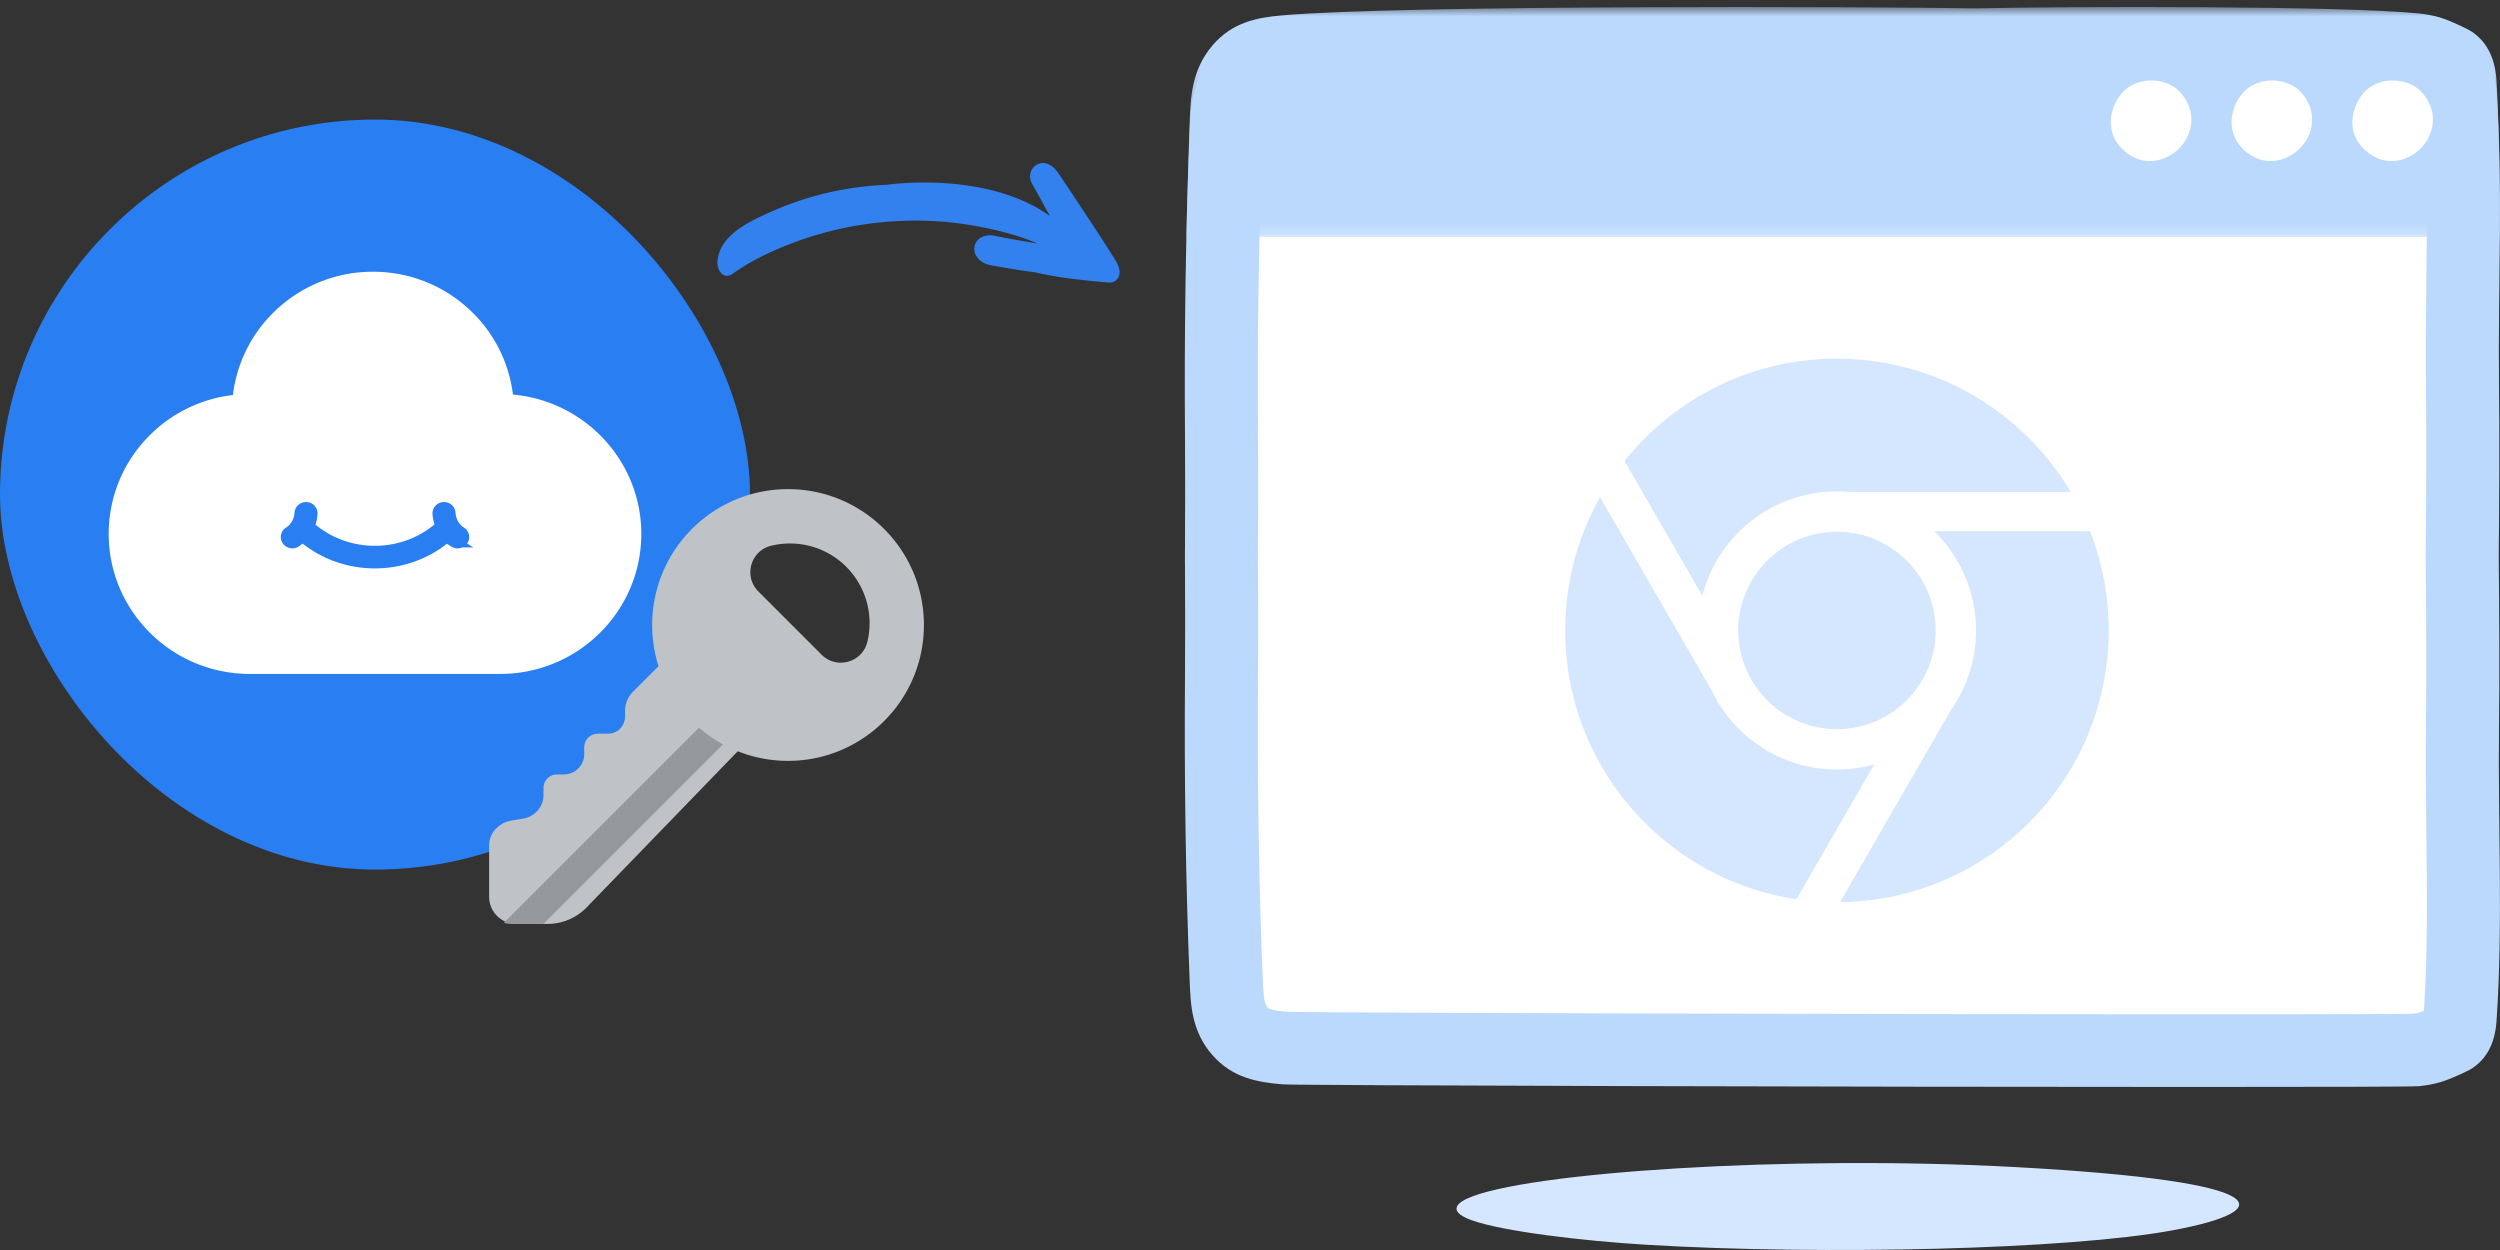 <svg xmlns="http://www.w3.org/2000/svg" xmlns:xlink="http://www.w3.org/1999/xlink" width="230" height="115" viewBox="0 0 230 115">
    <rect x="0" y="0" width="230" height="115" fill="#333333" stroke="none"/>
    <defs>
        <path id="a" d="M.135.643h120.846v21.164H.135z"/>
    </defs>
    <g fill="none" fill-rule="evenodd">
        <path fill="#FFF" d="M201.526 96.296c-31.65 0-81.721-.138-84.155-.232-2.018-.173-3.222-.464-4.181-1.554-1.077-1.225-1.184-2.584-1.27-4.7-.367-9.248-.505-18.114-.432-27.946.02-2.758.02-6.282-.001-10.473 0-.055-.003-.11-.006-.164v-.717c.003-.053.006-.108.006-.163.021-4.192.021-7.715.001-10.473-.073-9.832.065-18.698.43-27.9.088-2.162.195-3.522 1.272-4.747.966-1.097 2.182-1.385 4.228-1.557 5.55-.463 20.84-.729 41.948-.729 9.887 0 18.206.062 21.75.119h.128c3.58-.075 9.307-.122 14.95-.122 12.469 0 22.055.21 25.644.56 1.122.109 1.631.322 2.221.569.598.25 1.052.47 1.208.553.233.157.635.5.72 1.756.392 5.727.324 11.621.26 17.32-.037 3.111-.074 6.328-.038 9.51.06 5.3.02 10.63-.025 15.633.045 5.064.085 10.393.025 15.693-.036 3.182.001 6.4.037 9.51.065 5.7.133 11.593-.259 17.318-.085 1.263-.49 1.603-.72 1.758a16.2 16.2 0 0 1-1.155.531c-.632.265-1.134.475-2.216.586-.496.02-3.537.061-20.37.061"/>
        <path fill="#BBD9FD" d="M196.685 1.857c-5.998 0-11.557.05-14.958.123-3.76-.061-12.141-.12-21.72-.12-15.9 0-35.105.162-42.01.742-2.288.193-4.607.579-6.46 2.696-1.916 2.19-2 4.64-2.087 6.814-.378 9.548-.502 18.528-.431 28.085.021 2.963.018 6.569-.002 10.444h-.006c0 .182.002.36.003.54 0 .18-.002.357-.003.539h.006c.02 3.875.023 7.48.002 10.444-.07 9.557.053 18.537.43 28.085.087 2.174.172 4.624 2.088 6.814 1.853 2.118 4.172 2.503 6.46 2.696 1.24.105 53.922.24 84.02.24 11.702 0 19.986-.02 20.51-.071 1.665-.163 2.545-.547 3.24-.84.73-.306 1.425-.646 1.64-.786 1.263-.823 2.125-2.172 2.272-4.358.613-9.01.126-18.029.228-27.046.06-5.242.023-10.48-.025-15.717.048-5.239.084-10.476.025-15.718-.102-9.017.385-18.036-.228-27.046-.147-2.186-1.009-3.534-2.272-4.358-.215-.141-.91-.48-1.64-.786-.695-.293-1.575-.677-3.24-.84-4.398-.432-15.743-.576-25.842-.576m0 6.684c12.3 0 21.714.202 25.182.542.565.057.74.118 1.138.285.344 5.433.282 10.85.217 16.575-.036 3.133-.073 6.372-.037 9.594.06 5.261.021 10.583-.025 15.583v.12c.046 5 .085 10.322.026 15.583-.037 3.223 0 6.462.036 9.595.065 5.724.127 11.14-.217 16.575-.36.151-.537.216-.984.268-.752.019-4.261.055-20.005.055-30.791 0-80.162-.135-83.585-.228-1.587-.142-1.733-.31-1.822-.41-.3-.344-.373-.963-.44-2.647l-.002-.044c-.363-9.158-.498-17.983-.426-27.774.02-2.787.02-6.23-.002-10.526 0-.07-.002-.138-.004-.206l.001-.264v-.074l-.001-.262c.002-.069.004-.138.004-.207.022-4.296.022-7.74.002-10.525-.072-9.792.063-18.617.426-27.774l.002-.045c.067-1.684.14-2.303.44-2.646.09-.104.244-.278 1.954-.422 5.433-.457 20.538-.718 41.444-.718 9.828 0 18.091.061 21.61.118l.11.001.143-.001c3.54-.075 9.218-.121 14.815-.121"/>
        <g transform="translate(109)">
            <mask id="b" fill="#fff">
                <use xlink:href="#a"/>
            </mask>
            <path fill="#BBD9FD" d="M120.981 21.804s.015-9.597-.301-14.393c-.148-2.256-1.01-3.646-2.273-4.496-.215-.146-.91-.495-1.639-.812-.696-.302-1.576-.698-3.24-.866-7.01-.71-31.672-.666-40.801-.468-10-.168-52.665-.317-63.73.642-2.287.199-4.607.597-6.46 2.782-1.916 2.26-2 4.788-2.087 7.03C.312 14.81.135 21.807.135 21.807l120.846-.003z" mask="url(#b)"/>
        </g>
        <path fill="#FFF" d="M223.764 10.335c-.196-.972-.86-1.87-1.43-2.263-1.555-1.072-3.904-.848-5.046.677-1.15 1.536-1.448 4.023.923 5.538 2.018 1.29 4.653.07 5.41-2.101a3.586 3.586 0 0 0 .143-1.851M212.652 10.335c-.195-.972-.86-1.87-1.43-2.263-1.555-1.072-3.904-.848-5.046.677-1.15 1.536-1.449 4.023.923 5.538 2.018 1.29 4.653.07 5.41-2.101a3.586 3.586 0 0 0 .143-1.851M201.54 10.335c-.196-.972-.86-1.87-1.43-2.263-1.556-1.072-3.905-.848-5.047.677-1.15 1.536-1.448 4.023.924 5.538 2.018 1.29 4.653.07 5.411-2.101a3.594 3.594 0 0 0 .142-1.851"/>
        <path fill="#D4E7FE" d="M135.429 112.273c2.862 1.018 10.204 1.899 16.12 2.25 16.159.964 38.736.44 48.307-1.33 9.642-1.785 10.07-4.485-14.44-5.821-20.872-1.14-45.235.484-50.445 2.9-1.398.65-1.321 1.37.458 2.001"/>
        <g fill="#FFF" opacity=".642">
            <path d="M156.611 54.806l-7.155-12.393c4.581-5.736 11.633-9.411 19.544-9.411 9.152 0 17.154 4.919 21.51 12.256h-20.399a12.872 12.872 0 0 0-1.111-.05c-5.95 0-10.966 4.085-12.389 9.598zm21.34-5.935h14.328a24.932 24.932 0 0 1 1.72 9.13c0 13.713-11.04 24.845-24.715 24.997l10.224-17.709a12.72 12.72 0 0 0 2.285-7.287c0-3.573-1.473-6.808-3.843-9.131zm-18.033 9.13c0-5.007 4.074-9.081 9.082-9.081 5.008 0 9.082 4.074 9.082 9.082 0 5.008-4.074 9.082-9.082 9.082-5.008 0-9.082-4.074-9.082-9.082zm12.509 12.327l-7.157 12.396C153.232 80.924 144 70.541 144 58.002c0-4.454 1.166-8.635 3.208-12.257l10.206 17.678c2.045 4.351 6.469 7.372 11.586 7.372 1.187 0 2.336-.163 3.427-.467z"/>
        </g>
        <path fill="#3281EE" d="M102.613 23.934c-1.433-2.328-5.14-7.857-5.329-8.117-.69-.944-1.487-.938-1.95-.638-.565.358-.735 1.118-.386 1.731v.001c.416.728.818 1.461 1.223 2.195.142.26.283.517.426.775-4.673-3.378-11.462-3.188-13.744-3.01-.438.034-.876.079-1.272.128-.783.034-1.558.097-2.302.186a28.72 28.72 0 0 0-8.4 2.324c-1.917.862-4.832 2.162-4.879 4.712.033.52.258.93.6 1.093.226.107.485.087.735-.084.459-.315 1.532-1.054 2.84-1.687a31.917 31.917 0 0 1 12.048-3.186 31.606 31.606 0 0 1 8.287.575c1.37.281 3.198.714 4.956 1.475-1.295-.215-2.62-.44-3.912-.706-.679-.14-1.274.01-1.626.416a1.19 1.19 0 0 0-.214 1.213c.212.574.785.975 1.574 1.1.413.066.827.137 1.238.208.885.153 1.799.31 2.655.403 2.192.52 4.387.74 6.825.955.183.017.36-.02.512-.1a.875.875 0 0 0 .335-.31c.18-.288.286-.808-.24-1.652"/>
        <g fill="#D4E7FE">
            <path d="M156.611 54.805l-7.155-12.393C154.037 36.676 161.09 33 169 33c9.152 0 17.154 4.92 21.51 12.257h-20.399a12.872 12.872 0 0 0-1.111-.05c-5.95 0-10.966 4.085-12.389 9.598zm21.34-5.935h14.329a24.936 24.936 0 0 1 1.72 9.132c0 13.713-11.04 24.846-24.716 24.998l10.224-17.71a12.72 12.72 0 0 0 2.285-7.288c0-3.573-1.473-6.808-3.843-9.132zm-18.033 9.132c0-5.008 4.074-9.083 9.082-9.083 5.008 0 9.082 4.075 9.082 9.083s-4.074 9.082-9.082 9.082c-5.008 0-9.082-4.074-9.082-9.082zm12.509 12.327l-7.157 12.397C153.232 80.925 144 70.542 144 58.002c0-4.455 1.166-8.636 3.208-12.258l10.206 17.68c2.045 4.351 6.469 7.372 11.586 7.372 1.187 0 2.336-.163 3.427-.467z"/>
        </g>
        <g transform="translate(0 11)">
            <rect width="69" height="69" fill="#297EF1" rx="34.5"/>
            <path fill="#FFF" d="M46.025 51h-23.05C15.819 51 10 45.224 10 38.125a12.75 12.75 0 0 1 3.7-9.004 12.937 12.937 0 0 1 7.73-3.78 12.755 12.755 0 0 1 3.809-7.67A12.947 12.947 0 0 1 34.312 14c3.412 0 6.635 1.302 9.074 3.67a12.765 12.765 0 0 1 3.805 7.632C53.8 25.889 59 31.416 59 38.126 59 45.224 53.177 51 46.024 51h.001z"/>
            <path fill="#297EF1" stroke="#297EF1" d="M42.412 37.958c-.953-.596-1-1.692-1.002-1.74a.55.55 0 0 0-.571-.528.55.55 0 0 0-.552.547c.002.04.018.554.274 1.16-3.394 3.084-8.727 3.088-12.128.02a3.43 3.43 0 0 0 .28-1.179.55.55 0 0 0-.549-.547.557.557 0 0 0-.574.525c0 .044-.046 1.145-1.002 1.741a.526.526 0 0 0-.163.747.577.577 0 0 0 .777.157c.245-.154.45-.329.623-.515 1.89 1.631 4.276 2.447 6.663 2.447 2.392 0 4.785-.819 6.677-2.458.174.188.382.368.634.526a.574.574 0 0 0 .777-.158.528.528 0 0 0-.164-.747v.002z"/>
        </g>
        <g>
            <path fill="#BFC3C8" d="M72.5 45l.35.005c6.626.182 11.963 5.52 12.145 12.145l.005.35-.005.35c-.182 6.624-5.52 11.963-12.145 12.145L72.5 70l-.35-.005a12.45 12.45 0 0 1-4.276-.88l-13.9 14.362A5 5 0 0 1 50.38 85H47.5a2.5 2.5 0 0 1-2.5-2.5v-4.741c0-.566.225-1.109.625-1.509l.058-.058a2.5 2.5 0 0 1 1.357-.699l1.11-.185A2.213 2.213 0 0 0 50 73.125V72.5c0-.69.56-1.25 1.25-1.25h.625c1.036 0 1.875-.84 1.875-1.875v-.625c0-.69.56-1.25 1.25-1.25h.938c.862 0 1.562-.7 1.562-1.563v-.526a2.5 2.5 0 0 1 .732-1.768l2.353-2.353A12.492 12.492 0 0 1 60 57.5C60 50.596 65.596 45 72.5 45zm.177 5c-.582 0-1.166.069-1.736.207-1.832.446-2.506 2.672-1.305 4.065l.132.14 5.82 5.82c1.331 1.332 3.588.763 4.152-.988l.053-.185a7.315 7.315 0 0 0-1.7-6.665l-.238-.249a7.292 7.292 0 0 0-4.826-2.137L72.678 50z"/>
            <path fill="#95999D" d="M64.309 66.942a12.53 12.53 0 0 0 2.213 1.539L50 84.999 47 85c-.225 0-.442-.037-.644-.106l17.953-17.952z"/>
        </g>
    </g>
</svg>
